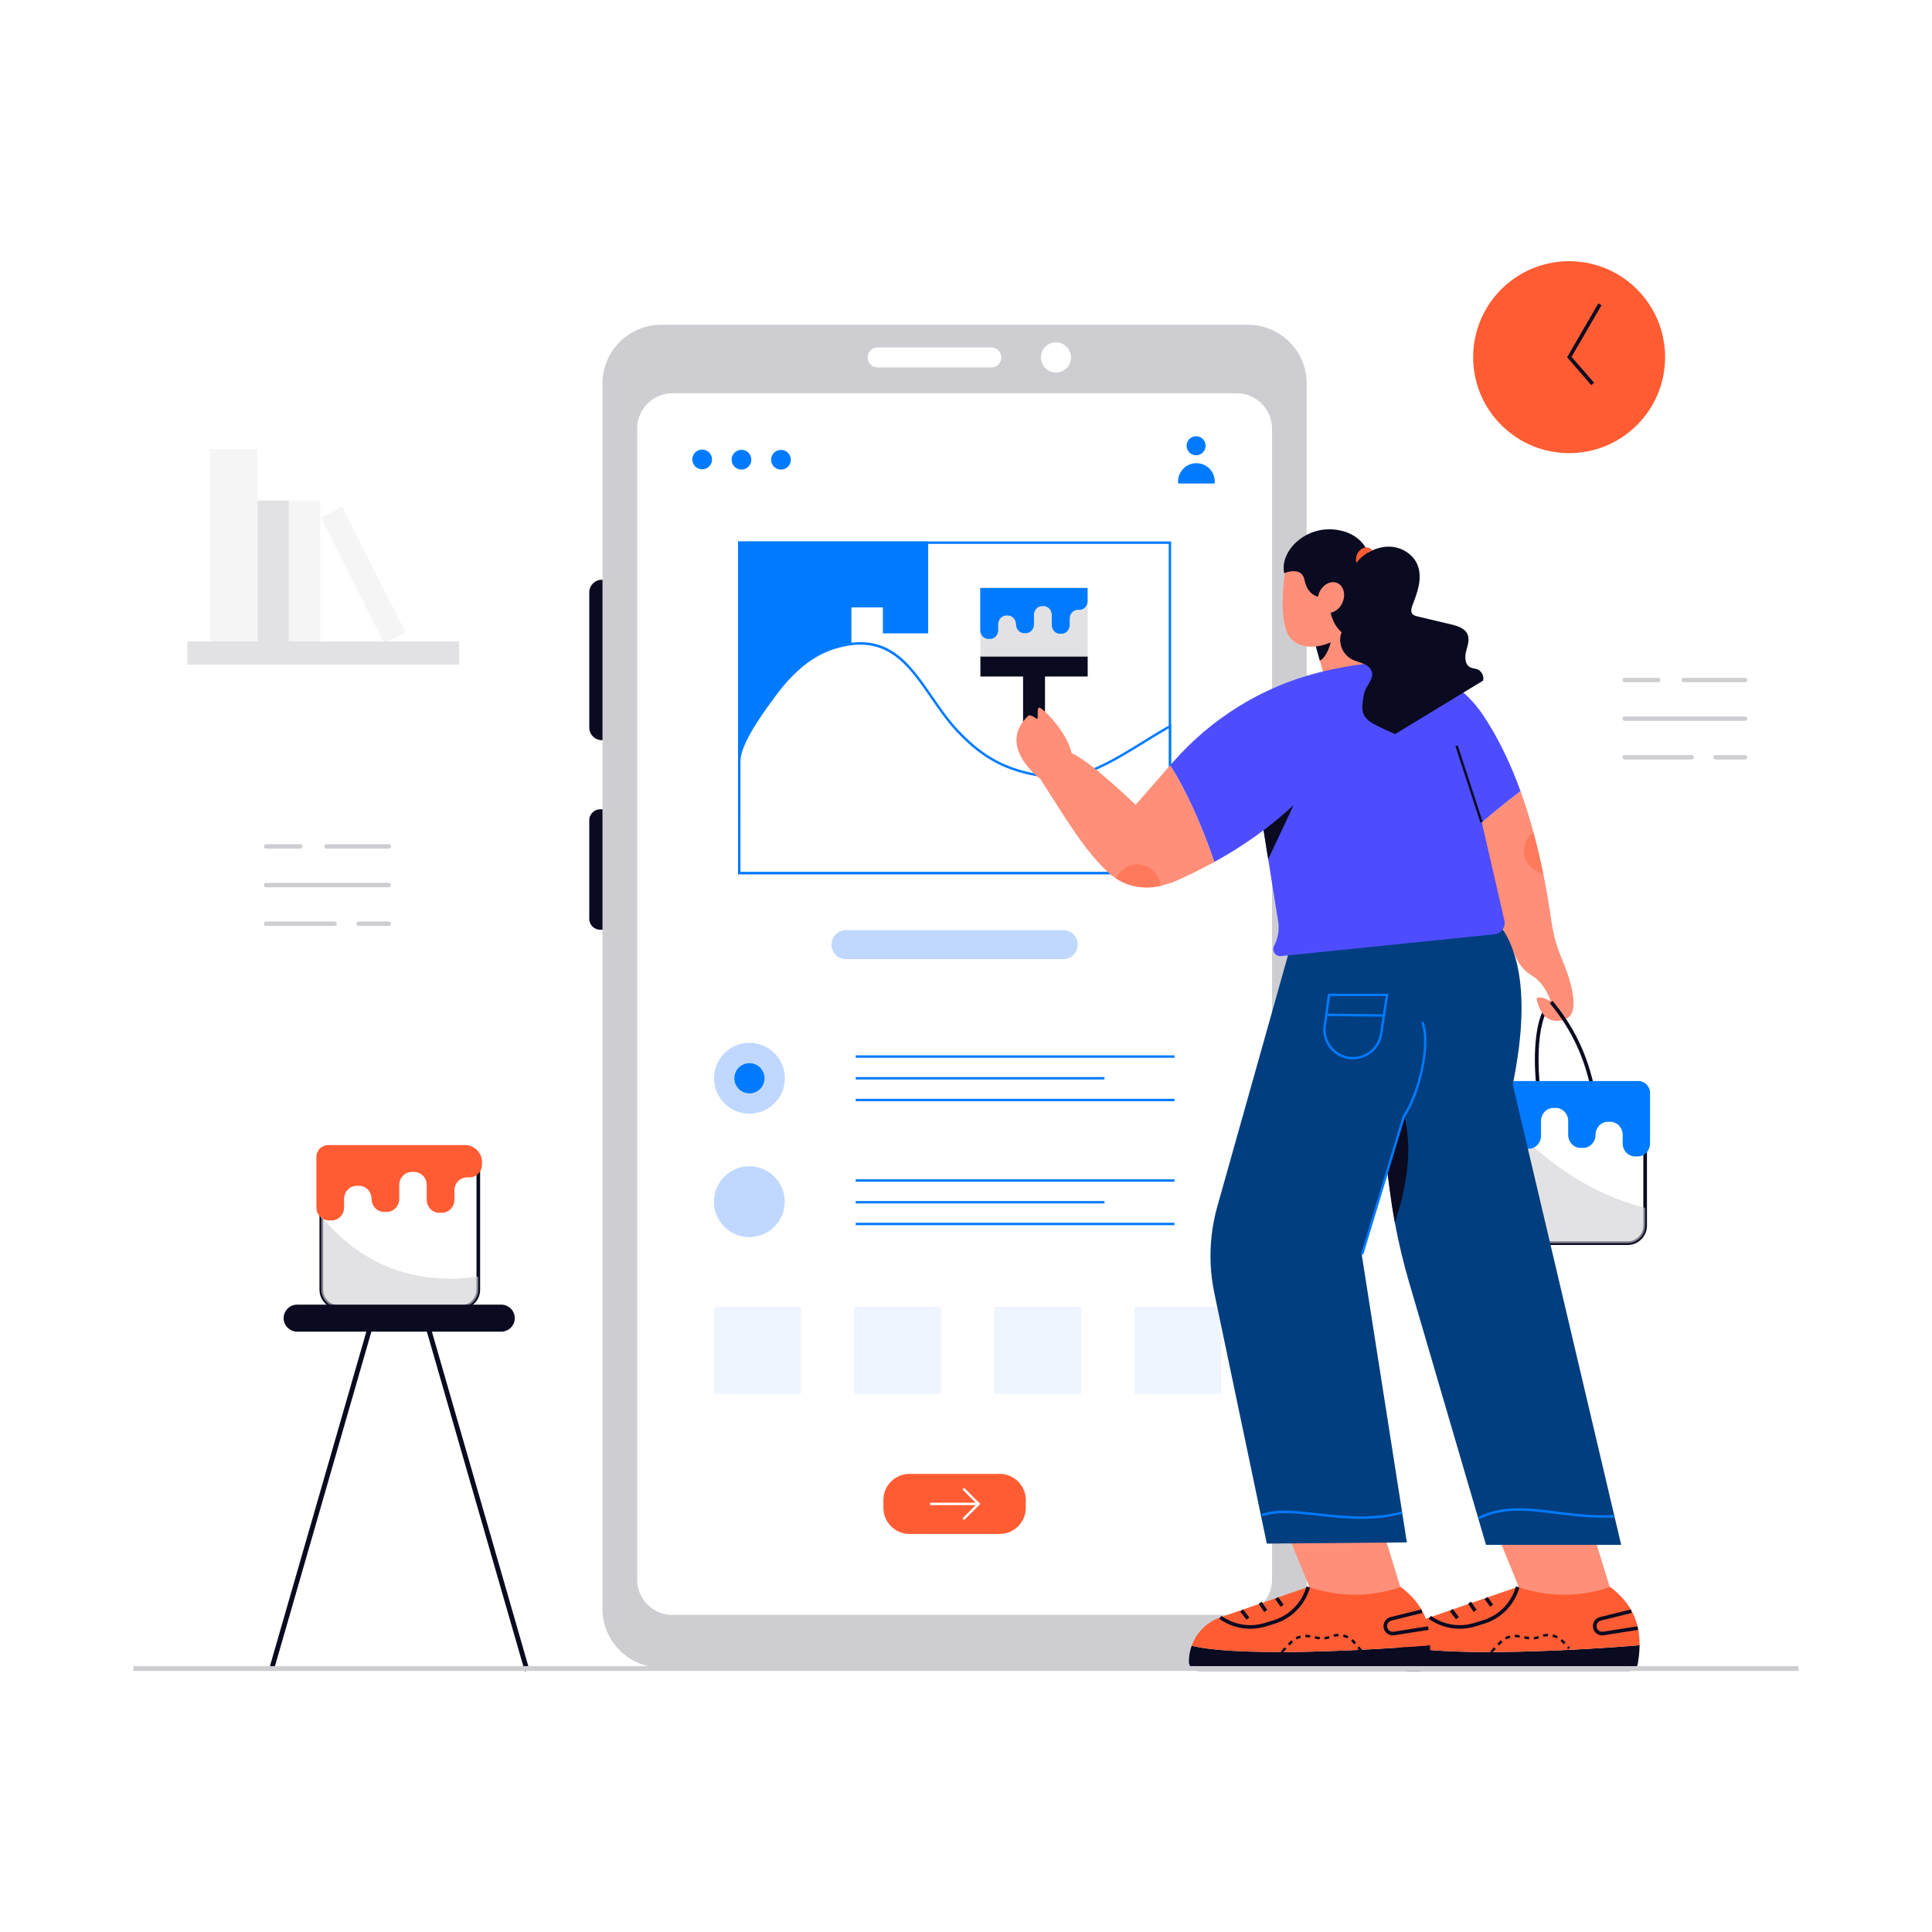 <?xml version="1.0" encoding="utf-8"?>
<!-- Generator: Adobe Illustrator 27.5.0, SVG Export Plug-In . SVG Version: 6.00 Build 0)  -->
<svg version="1.1" xmlns="http://www.w3.org/2000/svg" xmlns:xlink="http://www.w3.org/1999/xlink" x="0px" y="0px"
	 viewBox="0 0 2000 2000" style="enable-background:new 0 0 2000 2000;" xml:space="preserve">
<g id="BACKGROUND">
	<rect style="fill:#FFFFFF;" width="2000" height="2000"/>
</g>
<g id="OBJECTS">
	<g>
		<g>
			<path style="fill:#CECED2;" d="M402.5,878.507h-64.584c-1.261,0-2.283-1.022-2.283-2.283c0-1.261,1.022-2.283,2.283-2.283H402.5
				c1.261,0,2.283,1.022,2.283,2.283C404.783,877.485,403.761,878.507,402.5,878.507z"/>
			<path style="fill:#CECED2;" d="M310.831,878.507h-35.416c-1.261,0-2.283-1.022-2.283-2.283c0-1.261,1.022-2.283,2.283-2.283
				h35.416c1.261,0,2.283,1.022,2.283,2.283C313.114,877.485,312.092,878.507,310.831,878.507z"/>
			<path style="fill:#CECED2;" d="M402.5,918.507H275.415c-1.261,0-2.283-1.022-2.283-2.283c0-1.261,1.022-2.283,2.283-2.283H402.5
				c1.261,0,2.283,1.022,2.283,2.283C404.783,917.485,403.761,918.507,402.5,918.507z"/>
			<path style="fill:#CECED2;" d="M402.5,958.507h-31.25c-1.261,0-2.283-1.022-2.283-2.283c0-1.261,1.022-2.283,2.283-2.283h31.25
				c1.261,0,2.283,1.022,2.283,2.283C404.783,957.485,403.761,958.507,402.5,958.507z"/>
			<path style="fill:#CECED2;" d="M346.249,958.507h-70.834c-1.261,0-2.283-1.022-2.283-2.283c0-1.261,1.022-2.283,2.283-2.283
				h70.834c1.261,0,2.283,1.022,2.283,2.283C348.531,957.485,347.51,958.507,346.249,958.507z"/>
		</g>
		<g>
			<path style="fill:#CECED2;" d="M1806.436,706.223h-63.352c-1.248,0-2.261-1.012-2.261-2.261s1.013-2.261,2.261-2.261h63.352
				c1.248,0,2.261,1.012,2.261,2.261S1807.683,706.223,1806.436,706.223z"/>
			<path style="fill:#CECED2;" d="M1716.516,706.223h-34.744c-1.248,0-2.261-1.012-2.261-2.261s1.013-2.261,2.261-2.261h34.744
				c1.248,0,2.261,1.012,2.261,2.261S1717.764,706.223,1716.516,706.223z"/>
			<path style="fill:#CECED2;" d="M1806.436,746.223h-124.663c-1.248,0-2.261-1.012-2.261-2.261s1.013-2.261,2.261-2.261h124.663
				c1.248,0,2.261,1.012,2.261,2.261S1807.683,746.223,1806.436,746.223z"/>
			<path style="fill:#CECED2;" d="M1806.436,786.223h-30.654c-1.248,0-2.261-1.012-2.261-2.261s1.013-2.261,2.261-2.261h30.654
				c1.248,0,2.261,1.012,2.261,2.261S1807.683,786.223,1806.436,786.223z"/>
			<path style="fill:#CECED2;" d="M1751.257,786.223h-69.485c-1.248,0-2.261-1.012-2.261-2.261s1.013-2.261,2.261-2.261h69.485
				c1.248,0,2.261,1.012,2.261,2.261S1752.505,786.223,1751.257,786.223z"/>
		</g>
		<g>
			
				<ellipse transform="matrix(0.707 -0.707 0.707 0.707 214.474 1257)" style="fill:#FF5C33;" cx="1624.57" cy="369.608" rx="99.37" ry="99.37"/>
			<polygon style="fill:#0A0A20;" points="1647.334,398.704 1622.278,369.825 1654.629,314.034 1657.871,315.914 1626.863,369.391 
				1650.166,396.245 			"/>
		</g>
		<g>
			<g>
				<path style="fill:#0A0A20;" d="M623.025,766.224L623.025,766.224c-7.164,0-13.025-5.861-13.025-13.025V613.18
					c0-7.164,5.861-13.025,13.025-13.025h0c7.164,0,13.025,5.861,13.025,13.025V753.2
					C636.05,760.363,630.189,766.224,623.025,766.224z"/>
				<path style="fill:#0A0A20;" d="M624.764,962.474h-3.477c-6.207,0-11.286-5.079-11.286-11.286v-102.12
					c0-6.207,5.079-11.286,11.286-11.286h3.477c6.208,0,11.286,5.079,11.286,11.286v102.12
					C636.05,957.396,630.971,962.474,624.764,962.474z"/>
				<path style="fill:#CECED2;" d="M1291.898,1726.224H684.477c-33.575,0-60.792-27.218-60.792-60.792V397.017
					c0-33.575,27.218-60.792,60.792-60.792h607.421c33.575,0,60.792,27.218,60.792,60.792v1268.415
					C1352.69,1699.007,1325.473,1726.224,1291.898,1726.224z"/>
				<path style="fill:#FFFFFF;" d="M1280.181,1671.745H696.194c-20.236,0-36.641-16.405-36.641-36.641V443.757
					c0-20.236,16.405-36.641,36.641-36.641h583.986c20.236,0,36.641,16.405,36.641,36.641v1191.348
					C1316.822,1655.34,1300.417,1671.745,1280.181,1671.745z"/>
				<path style="fill:#FFFFFF;" d="M1026.18,380.391H908.526c-5.716,0-10.349-4.634-10.349-10.349l0,0
					c0-5.716,4.633-10.349,10.349-10.349h117.653c5.716,0,10.349,4.634,10.349,10.349l0,0
					C1036.529,375.758,1031.895,380.391,1026.18,380.391z"/>
				<path style="fill:#FFFFFF;" d="M1108.75,370.049c0,8.15-6.25,14.85-14.225,15.55c-0.45,0.05-0.925,0.075-1.4,0.075
					c-3.625,0-6.925-1.225-9.575-3.3c-2.7-2.075-4.7-5.075-5.55-8.5c-0.325-1.225-0.5-2.5-0.5-3.825
					c0-8.325,6.525-15.15,14.75-15.575c0.275-0.05,0.575-0.05,0.875-0.05c4.3,0,8.15,1.725,10.975,4.5
					c2.05,2.025,3.525,4.6,4.2,7.475C1108.6,367.574,1108.75,368.799,1108.75,370.049z"/>
			</g>
			<g>
				<g>
					
						<ellipse transform="matrix(0.236 -0.972 0.972 0.236 92.773 1069.808)" style="fill:#007BFF;" cx="726.853" cy="475.894" rx="10.217" ry="10.217"/>
					
						<ellipse transform="matrix(0.16 -0.987 0.987 0.16 174.998 1157.474)" style="fill:#007BFF;" cx="767.722" cy="475.894" rx="10.217" ry="10.217"/>
					
						<ellipse transform="matrix(0.707 -0.707 0.707 0.707 -99.677 711.147)" style="fill:#007BFF;" cx="808.592" cy="475.894" rx="10.217" ry="10.217"/>
				</g>
				<g>
					<circle style="fill:#007BFF;" cx="1238.21" cy="461.446" r="9.854"/>
					<path style="fill:#007BFF;" d="M1257.545,498.5c0-10.5-8.512-19.012-19.012-19.012c-10.5,0-19.012,8.512-19.012,19.012
						c0,0.683,0.04,1.357,0.11,2.022h37.803C1257.505,499.858,1257.545,499.184,1257.545,498.5z"/>
				</g>
				<path style="fill:#C0D8FF;" d="M1100.688,992.891h-225c-8.25,0-15-6.75-15-15v0c0-8.25,6.75-15,15-15h225c8.25,0,15,6.75,15,15
					v0C1115.688,986.141,1108.938,992.891,1100.688,992.891z"/>
				<g>
					
						<ellipse transform="matrix(0.231 -0.973 0.973 0.231 -614.465 1711.369)" style="fill:#C0D8FF;" cx="775.833" cy="1244.558" rx="36.667" ry="36.667"/>
					<g>
						<rect x="885.834" y="1220.808" style="fill:#007BFF;" width="329.999" height="2.5"/>
						<rect x="885.834" y="1243.308" style="fill:#007BFF;" width="257.499" height="2.5"/>
						<rect x="885.834" y="1265.808" style="fill:#007BFF;" width="329.999" height="2.5"/>
					</g>
				</g>
				<g>
					<circle style="fill:#C0D8FF;" cx="775.833" cy="1116.224" r="36.667"/>
					<g>
						<rect x="885.834" y="1092.476" style="fill:#007BFF;" width="329.999" height="2.5"/>
						<rect x="885.834" y="1114.976" style="fill:#007BFF;" width="257.499" height="2.5"/>
						<rect x="885.834" y="1137.476" style="fill:#007BFF;" width="329.999" height="2.5"/>
					</g>
					<circle style="fill:#007BFF;" cx="775.833" cy="1116.224" r="15.625"/>
				</g>
				<g>
					<rect x="739.167" y="1352.891" style="fill:#EFF5FF;" width="90" height="90"/>
					<rect x="884.167" y="1352.891" style="fill:#EFF5FF;" width="90" height="90"/>
					<rect x="1029.167" y="1352.891" style="fill:#EFF5FF;" width="90" height="90"/>
					<rect x="1174.167" y="1352.891" style="fill:#EFF5FF;" width="90" height="90"/>
				</g>
				<g>
					<path style="fill:#FF5C33;" d="M1034.867,1587.955h-93.36c-14.869,0-27.034-12.165-27.034-27.034v-8.143
						c0-14.869,12.165-27.034,27.034-27.034h93.36c14.869,0,27.034,12.165,27.034,27.034v8.143
						C1061.902,1575.79,1049.736,1587.955,1034.867,1587.955z"/>
					<g>
						<polygon style="fill:#FFFFFF;" points="998.076,1573.594 996.309,1571.826 1011.287,1556.851 996.309,1541.873 
							998.076,1540.105 1014.822,1556.851 						"/>
						<rect x="962.771" y="1555.601" style="fill:#FFFFFF;" width="50.283" height="2.5"/>
					</g>
				</g>
				<g>
					<polygon style="fill:#007BFF;" points="920.537,560.524 913.962,560.524 881.38,560.524 851.687,560.524 764.025,560.524 
						764.025,786.358 881.38,786.358 881.38,628.757 913.962,628.757 913.962,655.658 960.833,655.658 960.833,560.524 					"/>
					<path style="fill:#007BFF;" d="M1212.351,905H764.025V560.525h448.326V905z M766.525,902.5h443.326V563.025H766.525V902.5z"/>
					<g>
						<path style="fill:#FFFFFF;" d="M1211.1,751.825V903.75H765.275c0,0,0-115.57,0-115.8c0-19.168,25.101-52.566,36.363-67.926
							c15.621-21.307,35.767-41.148,61.526-49.288c72.824-23.013,88.8,43.902,127.661,85.489
							c29.625,31.65,56.425,43.875,98.675,48.325C1128.375,808.649,1170.2,774.974,1211.1,751.825z"/>
						<path style="fill:#007BFF;" d="M1212.351,905H764.025V787.95c0-18.84,22.928-50.049,35.245-66.814l1.36-1.852
							c19.327-26.361,39.659-42.632,62.157-49.74c55.243-17.466,78.263,15.961,102.632,51.345
							c8.129,11.803,16.534,24.009,26.32,34.481c28.479,30.426,55.01,43.418,97.893,47.936c30.02,3.163,62.605-16.996,94.114-36.493
							c8.777-5.431,17.849-11.045,26.741-16.077l1.865-1.056V905z M766.525,902.5h443.326V753.976
							c-8.252,4.73-16.65,9.927-24.79,14.963c-31.87,19.719-64.805,40.117-95.693,36.853c-43.557-4.589-70.513-17.79-99.456-48.713
							c-9.913-10.609-18.372-22.892-26.553-34.772c-23.828-34.601-46.333-67.279-99.818-50.38
							c-21.974,6.945-41.893,22.917-60.895,48.834l-1.361,1.854c-11.283,15.358-34.761,47.313-34.761,65.334V902.5z"/>
					</g>
				</g>
			</g>
		</g>
		<g>
			<g>
				<g>
					<path style="fill:#FFFFFF;" d="M495.15,1201.004v134.05c0,10.025-8.125,18.125-18.125,18.125H350.75
						c-10.025,0-18.15-8.1-18.15-18.125v-134.575c0-7.1,5.775-12.875,12.9-12.875h136.25
						C489.15,1187.604,495.15,1193.604,495.15,1201.004z"/>
					<path style="fill:#0A0A20;" d="M477.025,1355.054H350.75c-11.041,0-20.024-8.972-20.024-20v-134.575
						c0-8.132,6.628-14.749,14.775-14.749h136.25c8.423,0,15.275,6.851,15.275,15.273v134.05
						C497.025,1346.082,488.053,1355.054,477.025,1355.054z M345.5,1189.48c-6.079,0-11.025,4.934-11.025,10.999v134.575
						c0,8.96,7.301,16.25,16.274,16.25h126.276c8.96,0,16.25-7.29,16.25-16.25v-134.05c0-6.355-5.17-11.523-11.525-11.523H345.5z"/>
				</g>
				<path style="fill:#FF5C33;" d="M498.992,1203.072c0-9.781-7.929-17.71-17.71-17.71h-10.848h-0.112h-28.446h-0.112h-28.446
					h-0.112h-28.446h-0.112h-28.446h-0.112h-16.163c-6.845,0-12.394,5.482-12.394,12.244v52.306c0,7.455,5.815,13.498,12.988,13.498
					h2.693c7.173,0,12.988-6.043,12.988-13.498v-8.844c0-7.455,5.815-13.498,12.988-13.498h2.47c7.173,0,12.988,6.043,12.988,13.498
					l0,0c0,7.455,5.815,13.498,12.988,13.498h2.693c7.173,0,12.988-6.043,12.988-13.498v-14.378c0-7.455,5.815-13.498,12.988-13.498
					h2.47c7.173,0,12.988,6.043,12.988,13.498v15.285c0,7.455,5.815,13.498,12.988,13.498h2.693c7.173,0,12.988-6.043,12.988-13.498
					v-9.641c0-7.455,5.815-13.498,12.988-13.498h2.581c7.173,0,12.988-6.043,12.988-13.498V1203.072z"/>
				<path style="opacity:0.6;fill:#CECED2;" d="M495.15,1321.479v13.575c0,10.025-8.125,18.125-18.125,18.125H350.75
					c-10.025,0-18.15-8.1-18.15-18.125v-76C357.425,1289.954,409.05,1334.154,495.15,1321.479z"/>
			</g>
			<g>
				<g>
					
						<rect x="145.605" y="1547.027" transform="matrix(0.277 -0.961 0.961 0.277 -1248.486 1439.282)" style="fill:#0A0A20;" width="373.726" height="5.001"/>
					
						<rect x="491.557" y="1362.665" transform="matrix(0.961 -0.277 0.277 0.961 -410.115 197.64)" style="fill:#0A0A20;" width="5.001" height="373.726"/>
				</g>
				<path style="fill:#0A0A20;" d="M518.911,1378.531H307.614c-7.691,0-13.983-6.292-13.983-13.983l0,0
					c0-7.691,6.292-13.983,13.983-13.983h211.297c7.691,0,13.983,6.292,13.983,13.983l0,0
					C532.894,1372.238,526.602,1378.531,518.911,1378.531z"/>
			</g>
		</g>
		<g>
			<rect x="217.396" y="464.89" style="fill:#F5F5F6;" width="49.141" height="199.095"/>
			<rect x="266.563" y="518.086" style="fill:#E2E2E4;" width="32.49" height="145.898"/>
			<rect x="299.063" y="518.086" style="fill:#F5F5F6;" width="32.49" height="145.898"/>
			
				<rect x="363.223" y="522.311" transform="matrix(0.893 -0.451 0.451 0.893 -227.897 233.068)" style="fill:#F5F5F6;" width="24.835" height="145.898"/>
			<rect x="194.016" y="663.968" style="fill:#E2E2E4;" width="281.236" height="24.112"/>
		</g>
		<g>
			<g>
				<path style="fill:#0A0A20;" d="M1590.01,1120.41c-0.278-2.629-6.606-64.641,14.446-84.438l2.568,2.729
					c-19.709,18.535-13.352,80.688-13.284,81.313L1590.01,1120.41z"/>
				<path style="fill:#FF8F78;" d="M1619.925,1055.287c-25.525,8.525-29.3-22.2-29.3-22.2s5.65-2.85,15.125,4.25
					c-4.8-13.05-11.15-21.95-19.075-26.825c-7.15-4.375-13.175-10.375-16.625-18l-55.9-123.75
					c19.9-18.025,39.85-34.725,59.875-49.85c4.825,13.325,9.3,27.475,13.375,42.5c3.675,13.5,7.05,27.725,10.1,42.675
					c3.25,15.9,6.125,32.625,8.625,50.2c1.85,13,5.4,25.725,10.475,37.825C1625.675,1013.812,1637.475,1049.437,1619.925,1055.287z"
					/>
				<path style="fill:#0A0A20;" d="M1645.674,1121.772c-7.476-31.758-21.008-58.984-41.37-83.23l2.871-2.412
					c20.747,24.707,34.534,52.439,42.151,84.783L1645.674,1121.772z"/>
				<g>
					<g>
						<path style="fill:#FFFFFF;" d="M1703.05,1134.212v134.575c0,10-8.125,18.125-18.125,18.125H1558.65
							c-10.025,0-18.15-8.125-18.15-18.125v-147.45h149.675C1697.275,1121.337,1703.05,1127.087,1703.05,1134.212z"/>
						<path style="fill:#0A0A20;" d="M1684.924,1288.787H1558.65c-11.042,0-20.024-8.972-20.024-20v-149.324h151.55
							c8.132,0,14.749,6.616,14.749,14.749v134.575C1704.924,1279.814,1695.952,1288.787,1684.924,1288.787z M1542.375,1123.213
							v145.574c0,8.96,7.3,16.25,16.274,16.25h126.274c8.96,0,16.25-7.29,16.25-16.25v-134.575c0-6.064-4.934-10.999-10.999-10.999
							H1542.375z"/>
					</g>
					<path style="opacity:0.6;fill:#CECED2;" d="M1703.05,1250.337v18.45c0,10-8.125,18.125-18.125,18.125H1558.65
						c-10.025,0-18.15-8.125-18.15-18.125v-133.2C1567.775,1171.962,1622.275,1230.012,1703.05,1250.337z"/>
					<path style="fill:#007BFF;" d="M1538.75,1119.087h28.211h0.111h28.1h0.11h28.1h0.111h28.1h0.11h28.1h0.111h15.967
						c6.762,0,12.244,5.482,12.244,12.244v52.306c0,7.455-5.744,13.498-12.83,13.498h-2.661c-7.086,0-12.83-6.043-12.83-13.498
						v-8.844c0-7.455-5.744-13.498-12.83-13.498h-2.44c-7.086,0-12.83,6.043-12.83,13.498l0,0c0,7.455-5.744,13.498-12.83,13.498
						h-2.661c-7.086,0-12.83-6.043-12.83-13.498v-14.378c0-7.455-5.744-13.498-12.83-13.498h-2.44
						c-7.086,0-12.83,6.043-12.83,13.498v15.285c0,7.455-5.744,13.498-12.83,13.498h-2.661c-7.086,0-12.83-6.043-12.83-13.498
						v-9.641c0-7.455-5.744-13.498-12.83-13.498h-2.55c-7.086,0-12.83-6.043-12.83-13.498V1119.087z"/>
				</g>
				<path style="opacity:0.4;fill:#FF5C33;" d="M1597.5,904.087c-1.9-0.3-3.825-0.85-5.675-1.675
					c-12.025-5.25-17.5-19.25-12.25-31.275c1.75-4.025,4.5-7.325,7.825-9.725C1591.075,874.912,1594.45,889.137,1597.5,904.087z"/>
			</g>
			<g>
				<polygon style="fill:#FF8F78;" points="1429.941,694.964 1373.408,708.917 1369.022,693.376 1358.736,656.809 1377.794,647.62 
					1399.84,636.994 				"/>
				<path style="fill:#0A0A20;" d="M1380.417,652.629c0,0-3.75,26.25-14.167,31.25l-7.514-27.07l19.058-9.189L1380.417,652.629z"/>
				<path style="fill:#FF8F78;" d="M1331.585,583.562c0,0-11.817,62.867,6.145,78.938c17.802,15.928,51.995,2.363,67.593-18.907
					s5.672-55.776,5.672-55.776l-50.577-14.18L1331.585,583.562z"/>
				<path style="fill:#0A0A20;" d="M1329.379,593.331c0,0,18.277-7.878,21.113,7.248c2.836,15.126,14.653,20.798,25.052,15.599
					l32.615,0.945c21.271-25.525,11.344-61.291-20.483-67.909C1354.024,541.519,1324.337,569.382,1329.379,593.331z"/>
				<path style="fill:#0A0A20;" d="M1376.332,627.679c0,0,1.891,34.033,33.088,33.718c31.197-0.315,31.512-50.419,31.512-50.419
					l-45.062-29.621L1376.332,627.679z"/>
				<path style="fill:#FF8F78;" d="M1389.705,623.843c-3.67,8.273-11.996,12.605-18.599,9.676
					c-6.602-2.928-8.979-12.009-5.31-20.281c3.67-8.273,11.996-12.605,18.599-9.676
					C1390.997,606.491,1393.374,615.571,1389.705,623.843z"/>
				<path style="fill:#FF5C33;" d="M1420.625,570.025c-2.445,0.551-3.898,1.467-4.99,2.323c-1.07,0.916-1.938,1.795-2.948,2.95
					c-0.28,0.226-0.519,0.555-0.773,0.861l-0.837,0.884c-0.527,0.675-1.177,1.26-1.811,1.955c-1.335,1.341-2.735,2.785-4.891,4.152
					c-0.806-2.359-0.834-4.632-0.365-6.825c0.194-1.105,0.688-2.153,1.132-3.202c0.584-1.017,1.185-2.023,2.049-2.924
					c1.594-1.818,4.111-3.293,6.846-3.506C1416.761,566.518,1419.511,567.71,1420.625,570.025z"/>
			</g>
			<g>
				<g>
					<g>
						<polygon style="fill:#FF8F78;" points="1545.708,1577.769 1578.627,1658.44 1671.212,1658.44 1644.465,1571.466 						"/>
						<g>
							<g>
								<path style="fill:#0A0A20;" d="M1450.425,1703.67c-1.849,5.149-2.876,10.653-2.876,16.342c0,5.385,4.365,9.75,9.75,9.75
									h229.15c4.435,0,8.258-3.189,9.016-7.559c1.119-6.453,1.764-12.81,1.834-19.052
									C1605.446,1710.632,1492.18,1714.02,1450.425,1703.67z"/>
								<path style="fill:#FF5C33;" d="M1697.3,1703.152c0.249-22.214-7.225-42.873-30.426-60.363
									c-31.092,10.784-63.024,10.784-95.797,0l-90.951,31.477c-14.121,4.887-24.844,15.882-29.701,29.404
									C1492.18,1714.02,1605.446,1710.632,1697.3,1703.152z"/>
							</g>
							<path style="fill:#0A0A20;" d="M1658.577,1692.952c-4.087,0.002-7.776-2.59-9.106-6.58c-0.845-2.539-0.591-5.342,0.701-7.686
								s3.521-4.058,6.121-4.7l32.034-7.915l0.898,3.643l-32.034,7.915c-1.609,0.396-2.935,1.414-3.735,2.866
								c-0.798,1.453-0.95,3.118-0.425,4.69c0.911,2.734,3.635,4.382,6.482,3.943l35.591-5.598l0.581,3.706l-35.591,5.598
								C1659.585,1692.915,1659.077,1692.952,1658.577,1692.952z"/>
							<path style="fill:#0A0A20;" d="M1511.111,1686.096c-11.389,0-22.693-3.538-32.08-10.31l2.192-3.042
								c12.869,9.285,29.6,12.043,44.773,7.373l9.187-2.825c16.396-5.046,29.067-17.888,33.894-34.348l0.2-0.684l3.599,1.055
								l-0.2,0.684c-5.183,17.673-18.787,31.46-36.389,36.877l-9.187,2.825C1521.88,1685.308,1516.484,1686.096,1511.111,1686.096z"
								/>
							<path style="fill:#0A0A20;" d="M1542.996,1711.157l-0.017-1.353c0-0.593,0-0.718,3.608-4.551l1.821,1.714
								c-2.573,2.732-3.008,3.303-3.081,3.413l-1.035-0.576l0.049,1.248L1542.996,1711.157z M1544.263,1709.805l0.029,1.25
								L1544.263,1709.805z M1623.411,1707.18l-1.228-1.348l1.846-1.685l1.228,1.348L1623.411,1707.18z M1551.851,1703.354
								l-1.802-1.733l2.344-2.429c0.405-0.415,0.82-0.813,1.25-1.191l1.655,1.87c-0.381,0.339-0.752,0.693-1.111,1.062
								L1551.851,1703.354z M1618.811,1702.139l-1.594-1.748c-0.562-0.613-1.157-1.187-1.782-1.721l1.626-1.899
								c0.701,0.601,1.375,1.25,2,1.934l1.597,1.75L1618.811,1702.139z M1559.153,1697.19l-1.177-2.207
								c1.548-0.825,3.203-1.472,4.915-1.924l0.64,2.417C1562.002,1695.879,1560.53,1696.455,1559.153,1697.19z M1588.074,1697.175
								l-0.269-2.485c1.563-0.168,3.103-0.52,4.578-1.045l0.84,2.354C1591.563,1696.589,1589.829,1696.985,1588.074,1697.175z
								 M1582.788,1697.119c-0.43-0.059-0.859-0.125-1.287-0.205l-3.701-0.696l0.464-2.456l3.699,0.696
								c0.381,0.071,0.767,0.132,1.152,0.181L1582.788,1697.119z M1611.538,1696.055c-1.404-0.713-2.886-1.262-4.404-1.628
								l0.586-2.432c1.709,0.413,3.374,1.03,4.951,1.833L1611.538,1696.055z M1572.886,1695.295l-0.605-0.115
								c-1.223-0.229-2.471-0.347-3.706-0.347l-0.4,0.002l-0.044-2.5l0.466-0.002h0.002c1.367,0,2.769,0.132,4.145,0.391
								l0.606,0.115L1572.886,1695.295z M1597.81,1694.402l-0.576-2.432c1.692-0.4,3.435-0.605,5.183-0.608l0.059,2.5
								C1600.864,1693.865,1599.314,1694.045,1597.81,1694.402z"/>
							
								<rect x="1502.978" y="1665.755" transform="matrix(0.792 -0.611 0.611 0.792 -707.288 1266.967)" style="fill:#0A0A20;" width="3.749" height="10.477"/>
							
								<rect x="1522.264" y="1659.161" transform="matrix(0.825 -0.565 0.565 0.825 -673.557 1151.47)" style="fill:#0A0A20;" width="3.752" height="10.25"/>
							
								<rect x="1538.927" y="1653.346" transform="matrix(0.812 -0.584 0.584 0.812 -678.282 1211.579)" style="fill:#0A0A20;" width="3.751" height="9.797"/>
						</g>
					</g>
					<path style="fill:#003E80;" d="M1678.225,1599.187H1538.3l-79.775-272.35c-5.625-19.25-10.325-38.775-14.05-58.475
						c-0.175-0.975-0.35-1.925-0.525-2.9c-1.925-10.425-3.575-20.875-4.95-31.375l-11.975-91.2l-22.325-170.15l134.875-29
						c37.8,31.525,43.325,96.375,26.45,179L1678.225,1599.187z"/>
					<path style="fill:#007BFF;" d="M1531.382,1572.502l-1.099-2.246c25.515-12.498,51.099-9.287,80.718-5.581
						c18.601,2.332,37.832,4.751,59.778,3.787l0.107,2.5c-22.151,0.955-42.358-1.572-60.198-3.806
						C1581.467,1563.499,1556.228,1560.337,1531.382,1572.502z"/>
				</g>
				<path style="fill:#0A0A20;" d="M1443.95,1265.462c-1.925-10.425-3.575-20.875-4.95-31.375l-11.975-91.2l16.3-14
					C1466.225,1170.662,1458.625,1222.037,1443.95,1265.462z"/>
				<g>
					<g>
						<polygon style="fill:#FF8F78;" points="1328.904,1577.769 1361.823,1658.44 1454.408,1658.44 1427.662,1571.466 						"/>
						<g>
							<g>
								<path style="fill:#0A0A20;" d="M1233.622,1703.67c-1.849,5.149-2.876,10.653-2.876,16.342c0,5.385,4.365,9.75,9.75,9.75
									h229.15c4.435,0,8.258-3.189,9.016-7.559c1.119-6.453,1.764-12.81,1.834-19.052
									C1388.643,1710.632,1275.376,1714.02,1233.622,1703.67z"/>
								<path style="fill:#FF5C33;" d="M1480.497,1703.152c0.249-22.214-7.225-42.873-30.426-60.363
									c-31.092,10.784-63.024,10.784-95.797,0l-90.951,31.477c-14.121,4.887-24.843,15.882-29.701,29.404
									C1275.376,1714.02,1388.643,1710.632,1480.497,1703.152z"/>
							</g>
							<path style="fill:#0A0A20;" d="M1441.775,1692.952c-4.084,0.002-7.776-2.59-9.106-6.58c-0.847-2.542-0.591-5.342,0.701-7.688
								c1.292-2.344,3.521-4.055,6.118-4.697l32.036-7.915l0.898,3.643l-32.036,7.915c-1.606,0.396-2.932,1.414-3.733,2.866
								s-0.952,3.118-0.427,4.69c0.911,2.732,3.613,4.397,6.484,3.943l35.588-5.598l0.581,3.706l-35.588,5.598
								C1442.783,1692.913,1442.275,1692.952,1441.775,1692.952z"/>
							<path style="fill:#0A0A20;" d="M1294.307,1686.096c-11.389,0-22.693-3.538-32.08-10.31l2.192-3.042
								c12.866,9.285,29.6,12.043,44.773,7.373l9.187-2.825c16.399-5.046,29.07-17.888,33.896-34.348l0.2-0.684l3.599,1.055
								l-0.2,0.684c-5.183,17.673-18.787,31.458-36.392,36.877l-9.187,2.825C1305.076,1685.308,1299.68,1686.096,1294.307,1686.096z
								"/>
							<path style="fill:#0A0A20;" d="M1326.191,1711.157l-0.017-1.353c0-0.593,0-0.718,3.608-4.551l1.821,1.714
								c-2.573,2.732-3.008,3.303-3.081,3.413l-1.035-0.576l0.049,1.248L1326.191,1711.157z M1327.458,1709.805l0.029,1.25
								L1327.458,1709.805z M1408.21,1709.683l-3.096-3.689l1.914-1.606l3.096,3.689L1408.21,1709.683z M1335.044,1703.357
								l-1.802-1.733l2.349-2.432c0.4-0.415,0.818-0.813,1.248-1.191l1.655,1.87c-0.381,0.339-0.75,0.693-1.106,1.06
								L1335.044,1703.357z M1401.899,1702.166l-1.521-1.814c-0.527-0.579-1.123-1.152-1.746-1.685l1.626-1.899
								c0.708,0.608,1.382,1.26,2.002,1.938l1.553,1.853L1401.899,1702.166z M1342.349,1697.19l-1.177-2.207
								c1.548-0.825,3.203-1.472,4.915-1.924l0.64,2.417C1345.198,1695.879,1343.726,1696.455,1342.349,1697.19z M1371.272,1697.175
								l-0.269-2.485c1.563-0.168,3.103-0.52,4.578-1.045l0.84,2.354C1374.761,1696.589,1373.027,1696.985,1371.272,1697.175z
								 M1365.984,1697.119c-0.43-0.059-0.859-0.125-1.287-0.205l-3.701-0.696l0.464-2.456l3.699,0.696
								c0.381,0.071,0.767,0.132,1.152,0.181L1365.984,1697.119z M1394.734,1696.055c-1.404-0.713-2.886-1.262-4.404-1.628
								l0.586-2.432c1.709,0.413,3.374,1.03,4.951,1.833L1394.734,1696.055z M1356.084,1695.293l-0.603-0.112
								c-1.226-0.229-2.473-0.347-3.708-0.347l-0.405,0.005l-0.044-2.5l0.449-0.005c1.389,0,2.793,0.132,4.17,0.391l0.601,0.112
								L1356.084,1695.293z M1381.006,1694.402l-0.576-2.432c1.692-0.4,3.435-0.605,5.183-0.608l0.059,2.5
								C1384.06,1693.865,1382.51,1694.045,1381.006,1694.402z"/>
							
								<rect x="1286.175" y="1665.754" transform="matrix(0.792 -0.611 0.611 0.792 -752.519 1134.923)" style="fill:#0A0A20;" width="3.749" height="10.479"/>
							
								<rect x="1305.459" y="1659.161" transform="matrix(0.825 -0.565 0.565 0.825 -711.435 1029.038)" style="fill:#0A0A20;" width="3.752" height="10.25"/>
							
								<rect x="1322.122" y="1653.346" transform="matrix(0.812 -0.584 0.584 0.812 -719.072 1084.998)" style="fill:#0A0A20;" width="3.751" height="9.797"/>
						</g>
					</g>
					<path style="fill:#003E80;" d="M1337.888,972.737l-77.741,276.278c-2.789,9.912-4.762,20.036-5.899,30.271v0
						c-2.208,19.874-1.243,39.972,2.859,59.543l54.311,259.108l144.956-1.26l-46.638-297.474l105.88-346.633L1337.888,972.737z"/>
					<path style="fill:#007BFF;" d="M1408.889,1572.278c-15.708,0-30.737-1.687-44.773-3.262
						c-22.485-2.524-41.907-4.702-57.461,0.627l-0.811-2.363c16.086-5.515,35.767-3.306,58.55-0.75
						c26.125,2.937,55.737,6.255,86.541-1.777l0.63,2.417C1436.965,1570.979,1422.666,1572.278,1408.889,1572.278z"/>
				</g>
				<path style="fill:#007BFF;" d="M1411.196,1298.826l-2.393-0.728l43.389-143.105l0.112-0.161
					c13.994-20.183,28.081-71.384,19.021-96.36l2.349-0.854c9.282,25.581-4.956,77.761-19.202,98.477L1411.196,1298.826z"/>
				<g>
					<path style="fill:#007BFF;" d="M1400.54,1096.643c-0.144,0-0.288,0-0.432-0.002c-8.823-0.125-17.173-4.038-22.913-10.737
						c-5.74-6.702-8.325-15.554-7.092-24.292l4.644-32.942h62.542l-6.357,41.853
						C1428.66,1085.483,1415.635,1096.643,1400.54,1096.643z M1376.919,1031.169l-4.341,30.791
						c-1.133,8.027,1.243,16.16,6.516,22.317c5.271,6.155,12.944,9.749,21.047,9.863c14.087,0.313,26.211-10.115,28.318-23.994
						l5.918-38.977H1376.919z"/>
					
						<rect x="1401.926" y="1021.011" transform="matrix(0.011 -1 1 0.011 337.843 2442.526)" style="fill:#007BFF;" width="2.5" height="59.066"/>
				</g>
			</g>
			<g>
				<g>
					<g>
						<rect x="1059.084" y="688.97" style="fill:#0A0A20;" width="22.689" height="71.848"/>
						<path style="fill:#0A0A20;" d="M1014.889,679.517v20.798h111.08v-20.798C1095.837,679.517,1040.801,679.517,1014.889,679.517z
							"/>
						<path style="fill:#E2E2E4;" d="M1125.969,608.615h-111.08v70.902c25.912,0,80.948,0,111.08,0V608.615z"/>
					</g>
					<path style="fill:#007BFF;" d="M1125.889,608.615h-18.513h-0.073h-18.44h-0.073h-18.44h-0.073h-18.44h-0.073h-18.44h-0.073
						h-18.513v43.693c0,5.046,3.77,9.137,8.42,9.137h1.746c4.65,0,8.42-4.091,8.42-9.137v-5.987c0-5.046,3.77-9.136,8.42-9.136
						h1.601c4.65,0,8.42,4.091,8.42,9.136l0,0c0,5.046,3.77,9.136,8.42,9.136h1.746c4.65,0,8.42-4.09,8.42-9.136v-9.732
						c0-5.046,3.77-9.136,8.42-9.136h1.601c4.65,0,8.42,4.091,8.42,9.136v10.346c0,5.046,3.77,9.136,8.42,9.136h1.746
						c4.65,0,8.42-4.091,8.42-9.136v-6.526c0-5.046,3.77-9.137,8.42-9.137h1.674c4.65,0,8.42-4.091,8.42-9.136V608.615z"/>
				</g>
				<path style="fill:#4D4DFF;" d="M1547.075,967.162l-220.975,22.6c-4.525,0.425-8-3.225-8-7.275c0-1.125,0.275-2.3,0.85-3.4
					c4.125-7.8,5.575-16.725,4.175-25.425l-10.275-64.225l-8.1-50.45l-5.925-37.05l215.225-36.875l43.3,187.725
					C1558.95,959.687,1554.125,966.437,1547.075,967.162z"/>
				<polygon style="fill:#0A0A20;" points="1339.15,833.462 1312.85,889.437 1304.75,838.987 				"/>
				<path style="fill:#4D4DFF;" d="M1535.39,740.465c-25.023-37.509-68.793-58.413-113.678-54.124
					c-18.481,1.766-37.728,4.987-58,10.198c-58.113,14.939-110.183,47.538-149.694,92.694l-2.632,3.008
					c16.861,26.919,32.031,60.503,45.683,100.06c29.848-16.428,57.389-35.813,82.08-58.847l149.367-21.428l25.63,56.725
					c19.906-18.019,39.865-34.703,59.885-49.838C1562.983,788.467,1550.047,762.436,1535.39,740.465z"/>
				<g>
					<path style="fill:#FF8F78;" d="M1257.075,892.312c-13.975,7.675-28.4,14.775-43.35,21.175l-8.925,2.675
						c-1.2,0.35-2.4,0.675-3.6,0.95c-15.7,3.7-32.325,1.1-45.725-7.575c-2.175-1.4-4.25-2.95-6.225-4.675
						c-25.775-22.375-48.025-60.775-72.275-98.5c0,0-46.5-34.2-11.975-65.875c5.2,0,8.025,4.725,8.975,3.325
						c0.95-1.425-0.95-11.35,1.9-11.35c2.825,0,27.875,23.475,33.55,47.275c20.475,8.975,66.175,53.4,66.175,53.4l35.775-40.9
						C1228.25,819.162,1243.425,852.737,1257.075,892.312z"/>
					<path style="opacity:0.4;fill:#FF5C33;" d="M1201.2,917.112c-15.7,3.7-32.325,1.1-45.725-7.575
						c1.175-2.875,2.9-5.55,5.225-7.875c9.275-9.275,24.325-9.275,33.6,0C1198.6,905.962,1200.9,911.512,1201.2,917.112z"/>
				</g>
				
					<rect x="1519.166" y="769.325" transform="matrix(0.951 -0.31 0.31 0.951 -176.564 511.656)" style="fill:#0A0A20;" width="2.501" height="83.274"/>
			</g>
			<path style="fill:#0A0A20;" d="M1535.253,704.598c1.267-4.585-1.379-9.913-5.798-11.675c-2.455-0.979-5.261-0.947-7.605-2.169
				c-5.362-2.796-5.671-10.378-4.213-16.247c1.458-5.869,3.921-12.137,1.588-17.716c-2.7-6.457-10.449-8.841-17.258-10.462
				c-11.506-2.739-23.011-5.478-34.517-8.216c-1.991-0.474-4.135-1.042-5.405-2.646c-1.946-2.457-0.95-6.032,0.152-8.965
				c2.532-6.736,5.194-13.472,6.553-20.538c1.359-7.066,1.346-14.579-1.374-21.241c-4.347-10.643-15.453-17.759-26.911-18.702
				c-11.457-0.943-22.96,3.753-31.587,11.352c-6.357,5.599-9.559,14.231-9.381,22.701c0.178,8.47,3.377,16.747,8.42,23.553
				c1.578,2.13,3.359,4.17,4.337,6.634c0.979,2.463,0.983,5.535-0.791,7.504c-1.757,1.95-4.627,2.271-7.17,2.921
				c-8.789,2.247-15.793,10.274-16.828,19.287c-1.035,9.013,3.966,18.418,12.016,22.6c3.812,1.98,8.105,2.833,12.045,4.543
				c3.94,1.71,7.755,4.645,8.727,8.829c1.536,6.612-4.381,12.35-7.001,18.612c-1.308,3.125-1.799,6.521-2.279,9.875
				c-0.704,4.92-1.376,10.12,0.525,14.712c2.445,5.904,8.5,9.357,14.214,12.216c6.067,3.036,12.219,5.901,18.448,8.591
				L1535.253,704.598z"/>
		</g>
		<rect x="138.125" y="1724.763" style="fill:#CECED2;" width="1723.75" height="5"/>
	</g>
</g>
</svg>
